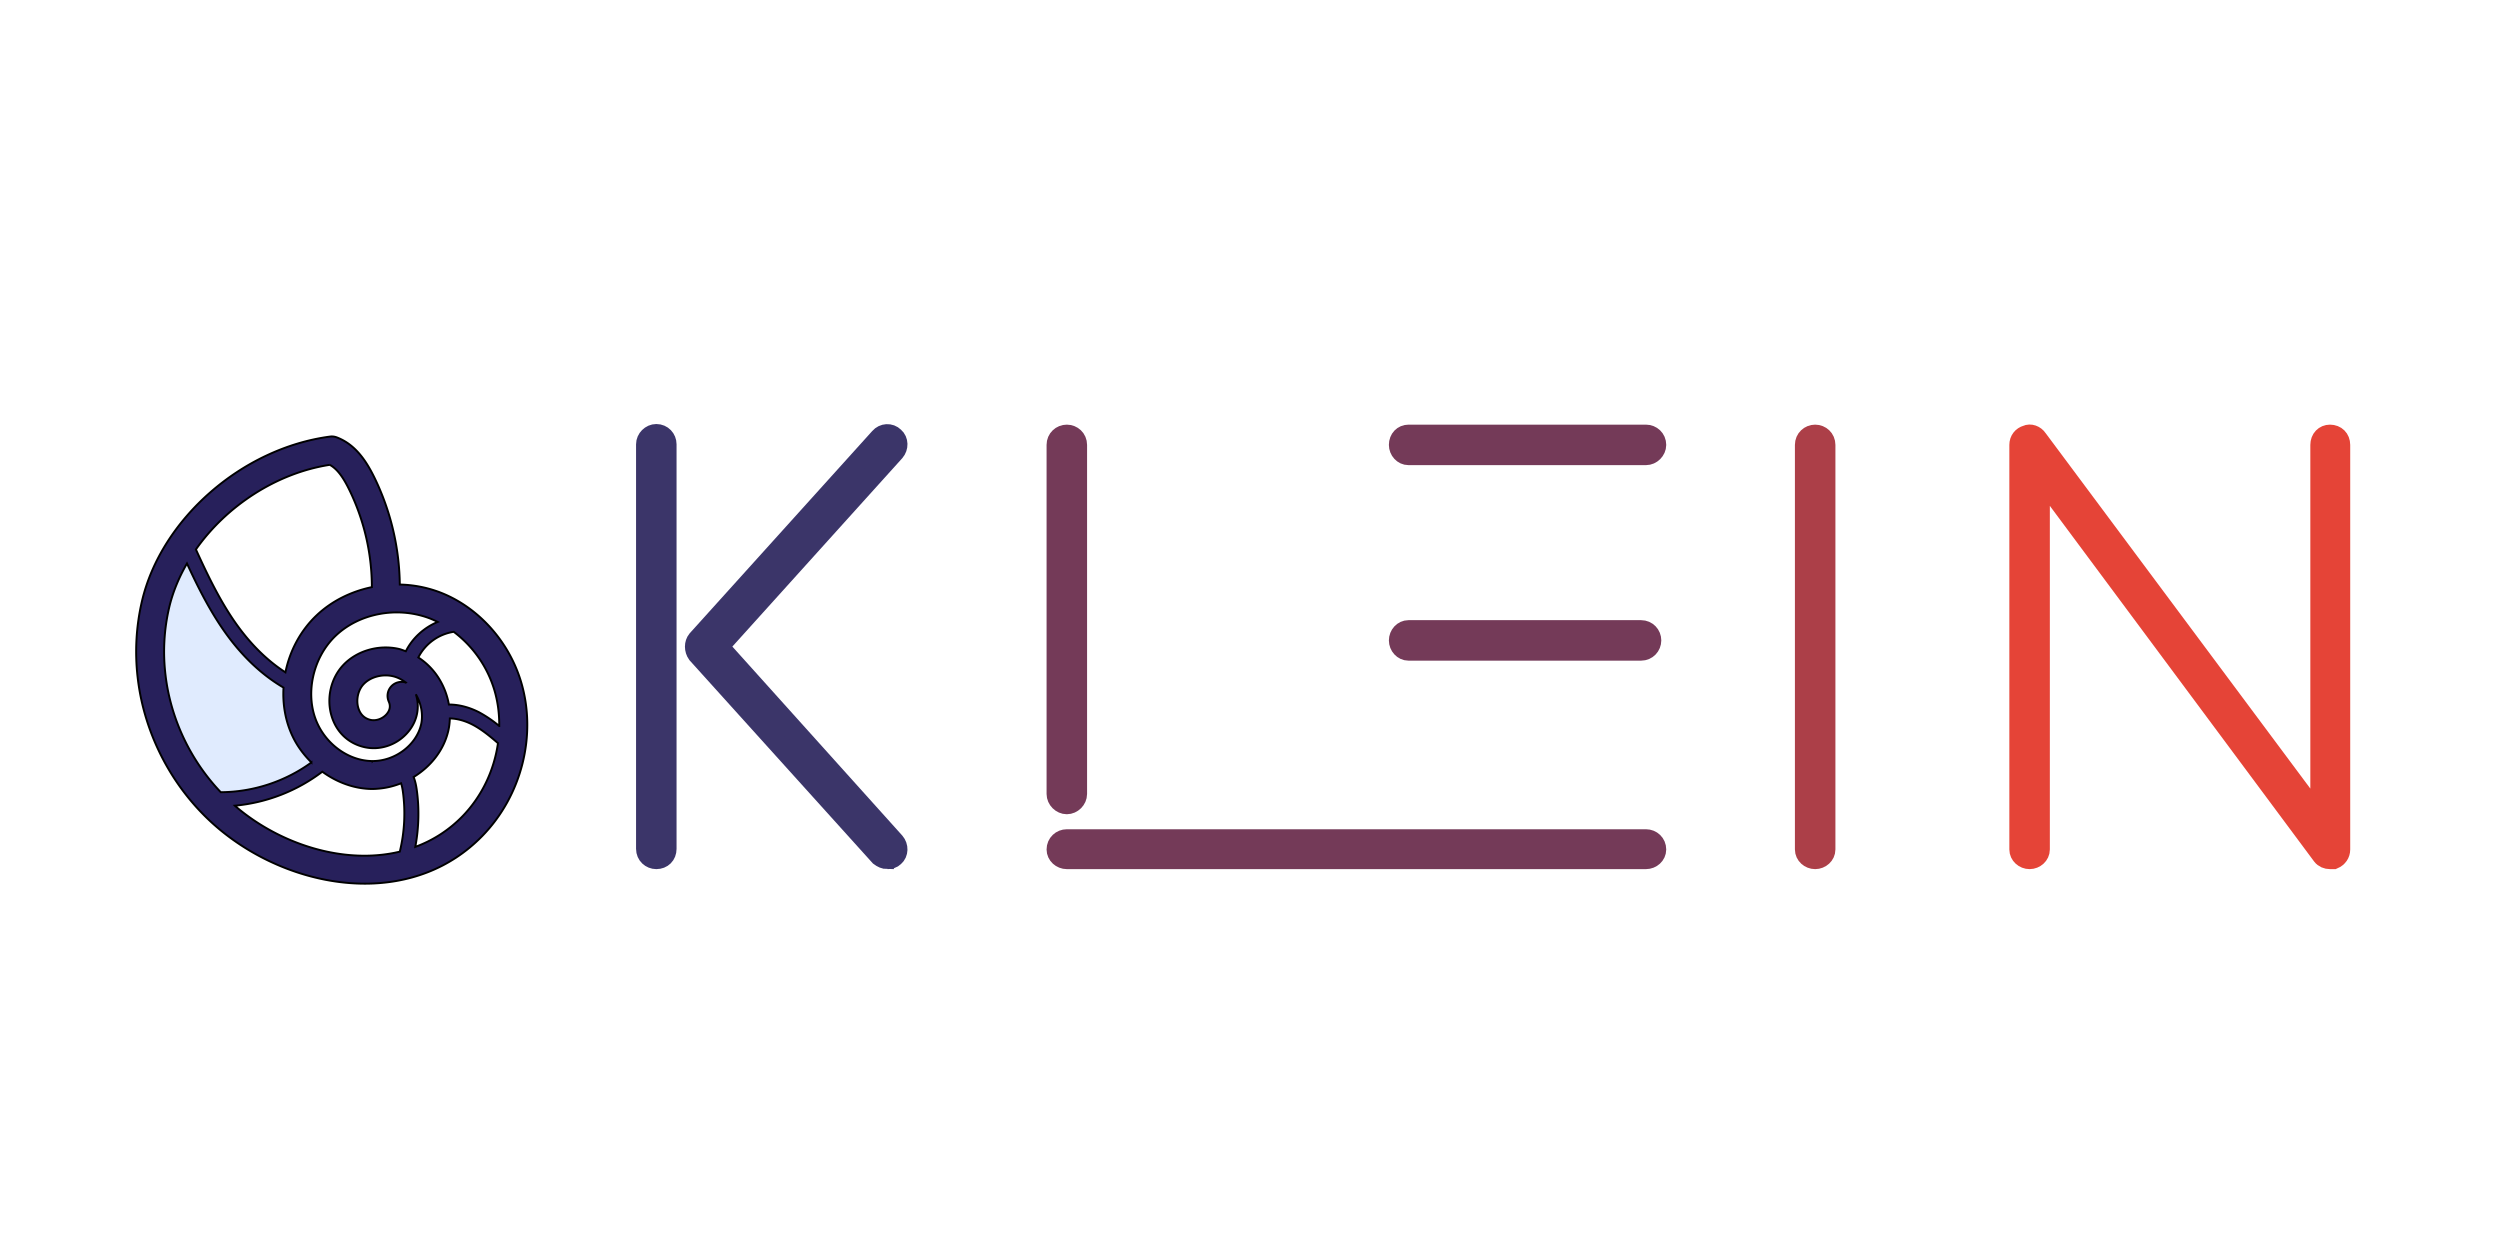 <svg width="1280" height="640" xmlns="http://www.w3.org/2000/svg">
 <g>
  <title>background</title>
  <rect x="-1" y="-1" width="1282" height="642" id="canvas_background" fill="none"/>
 </g>

 <g>
  <title>Layer 1</title>
  <g id="logo-group" stroke="null">
   <g id="logo-center" stroke="null">
    <g id="title" text-anchor="middle" font-family="'Brandmark Stencil 1'" font-size="72px" font-weight="normal" font-style="normal" stroke="null">
     <path id="path98315" d="m336.027,439.993c-2.842,0 -5.368,-2.211 -5.368,-5.368l0,-207.157c0,-2.842 2.526,-5.368 5.368,-5.368c3.158,0 5.368,2.526 5.368,5.368l0,207.157c0,3.158 -2.211,5.368 -5.368,5.368zm118.421,0c-1.579,0 -2.842,-0.632 -4.105,-1.579l-93.473,-103.579c-1.579,-2.211 -1.579,-5.368 0,-7.263l93.473,-103.579c1.895,-2.211 5.368,-2.526 7.579,-0.316c2.211,1.895 2.211,5.368 0.316,7.579l-90,99.789l90,100.105c1.895,2.211 1.895,5.684 -0.316,7.579c-0.947,0.947 -2.211,1.263 -3.474,1.263l0,0z" stroke-width="10" stroke-miterlimit="2" fill="#3b3569" stroke="#3b3569"/>
     <path id="path98317" d="m546.214,411.888c2.842,0 5.368,-2.526 5.368,-5.368l0,-178.736c0,-3.158 -2.526,-5.368 -5.368,-5.368c-2.842,0 -5.368,2.211 -5.368,5.368l0,178.736c0,2.842 2.526,5.368 5.368,5.368zm174.947,-178.736l121.579,0c2.842,0 5.368,-2.526 5.368,-5.368c0,-3.158 -2.526,-5.368 -5.368,-5.368l-121.579,0c-2.842,0 -5.053,2.211 -5.053,5.368c0,2.842 2.211,5.368 5.053,5.368zm0,100.105l119.052,0c3.158,0 5.368,-2.526 5.368,-5.368c0,-2.842 -2.211,-5.368 -5.368,-5.368l-119.052,0c-2.842,0 -5.053,2.526 -5.053,5.368c0,2.842 2.211,5.368 5.053,5.368zm121.579,96.316l-296.526,0c-2.842,0 -5.368,2.211 -5.368,5.368c0,2.842 2.526,5.053 5.368,5.053l296.526,0c2.842,0 5.368,-2.211 5.368,-5.053c0,-3.158 -2.526,-5.368 -5.368,-5.368z" stroke-width="10" stroke-miterlimit="2" fill="#743a58" stroke="#743a58"/>
     <path id="path98319" d="m929.364,222.415c-2.842,0 -5.368,2.211 -5.368,5.368l0,207.157c0,2.842 2.526,5.053 5.368,5.053c2.842,0 5.368,-2.211 5.368,-5.053l0,-207.157c0,-3.158 -2.526,-5.368 -5.368,-5.368z" stroke-width="10" stroke-miterlimit="2" fill="#ac3f48" stroke="#ac3f48"/>
     <path id="path98321" d="m1192.939,222.415c-2.842,0 -5.053,2.211 -5.053,5.368l0,191.052l-144.631,-194.21c-1.263,-1.895 -3.789,-2.842 -5.684,-1.895c-2.211,0.632 -3.789,2.526 -3.789,5.053l0,207.157c0,2.842 2.526,5.053 5.368,5.053c2.842,0 5.368,-2.211 5.368,-5.053l0,-191.052l144.315,194.21c0.947,1.263 2.526,1.895 4.105,1.895l1.895,0c2.211,-0.947 3.474,-2.842 3.474,-5.053l0,-207.157c0,-3.158 -2.211,-5.368 -5.368,-5.368z" stroke-width="10" stroke-miterlimit="2" fill="#e54437" stroke="#e54437"/>
    </g>
   </g>
  </g>
  <g stroke="null">
   <path stroke="null" p-id="10484" fill="#E0EBFE" d="m152.407,350.722s-39.47,-16.33 -57.939,-73.583c0,0 -28.641,37.968 -14.907,80.521s30.686,52.982 30.686,52.982s44.52,-5.35 57.124,-22.632c0,0 -13.662,-6.008 -14.964,-37.288z"/>
   <path stroke="null" data-spm-anchor-id="a313x.7781069.0.i45" p-id="10485" fill="#27205b" d="m224.13,302.869a61.351,61.351 0 0 0 -19.435,-3.576a128.482,128.482 0 0 0 -11.123,-50.772c-4.642,-10.358 -10.422,-20.508 -21.151,-24.585a7.103,7.103 0 0 0 -3.483,-0.401c-45.014,5.966 -86.386,42.174 -96.243,84.226a114.305,114.305 0 0 0 -2.16,39.57c3.462,29.377 18.326,57.224 40.772,76.394c20.672,17.639 48.497,28.712 75.521,28.712c21.952,0 43.376,-7.303 60.013,-24.32c20.3,-20.751 28.118,-51.766 19.942,-79.033c-6.409,-21.337 -22.746,-39.055 -42.653,-46.215zm-55.292,-64.87c4.735,2.589 8.133,8.462 11.688,16.38a114.276,114.276 0 0 1 9.878,46.23c-10.565,2.189 -20.457,7.06 -28.161,14.313c-8.383,7.883 -13.884,18.326 -16.108,29.32c-9.9,-6.402 -19.013,-15.515 -27.06,-27.517c-7.396,-11.044 -13.247,-23.29 -18.769,-35.407c15.608,-22.217 41.158,-39.07 68.525,-43.318l0.007,0zm-84.09,107.667a99.999,99.999 0 0 1 1.874,-34.642c1.831,-7.811 4.993,-15.372 9.106,-22.518c5.093,10.994 10.586,22.01 17.41,32.196c9.356,13.97 20.15,24.392 32.024,31.351c-0.501,8.555 0.944,17.146 4.614,24.871c2.403,5.079 5.772,9.571 9.678,13.44a80.006,80.006 0 0 1 -46.423,15.25c-15.486,-16.266 -25.658,-37.596 -28.283,-59.949zm119.955,90.371c-28.34,6.824 -61.158,-3.612 -84.105,-23.197c-0.122,-0.107 -0.222,-0.229 -0.343,-0.329a87.173,87.173 0 0 0 44.77,-17.396c7.461,5.436 16.294,8.727 25.293,8.841a40.343,40.343 0 0 0 15.028,-2.918c0.443,1.309 0.715,2.775 0.916,4.177a83.003,83.003 0 0 1 -1.559,30.822zm-13.898,-46.38l-0.3,0c-11.352,-0.143 -22.532,-7.725 -27.811,-18.862c-6.86,-14.449 -2.84,-33.991 9.349,-45.45c11.967,-11.259 30.937,-14.885 47.238,-9.013c1.645,0.587 3.24,1.323 4.814,2.096c-6.981,2.897 -12.961,8.29 -16.309,15.028c-1.23,-0.443 -2.432,-0.959 -3.712,-1.245c-10.207,-2.253 -21.266,0.93 -28.168,8.126c-6.509,6.781 -8.905,17.117 -6.123,26.337c2.504,8.262 8.655,14.048 16.895,15.88c8.197,1.838 17.024,-1.323 22.503,-8.04c4.521,-5.544 5.851,-12.518 3.734,-19.041c2.833,4.843 3.827,10.615 2.661,15.579c-2.489,10.486 -13.333,18.598 -24.771,18.598l0,0.007zm8.233,-30.45c0.98,2.182 0.665,4.292 -0.944,6.266c-2.024,2.475 -5.436,3.741 -8.319,3.119c-3.948,-0.88 -5.608,-3.784 -6.295,-6.066c-1.273,-4.213 -0.143,-9.263 2.747,-12.282c2.718,-2.833 6.938,-4.442 11.216,-4.442c1.187,0 2.382,0.122 3.541,0.379c2.432,0.536 4.735,1.667 6.788,3.29a7.153,7.153 0 0 0 -8.727,9.728l-0.007,0.007zm37.582,58.905a64.813,64.813 0 0 1 -23.984,15.493c1.824,-9.685 2.096,-19.692 0.715,-29.399c-0.286,-2.003 -0.722,-4.242 -1.574,-6.366c8.698,-5.308 15.372,-13.598 17.718,-23.498c0.501,-2.124 0.751,-4.313 0.823,-6.509c4.642,0.1 8.941,1.738 11.967,3.362c4.549,2.432 8.684,5.858 12.675,9.313c-1.974,13.898 -8.247,27.289 -18.34,37.603zm9.034,-53.225c-3.906,-2.089 -9.556,-4.177 -15.822,-4.163a37.317,37.317 0 0 0 -5.164,-13.448a34.663,34.663 0 0 0 -10.486,-10.658a24.513,24.513 0 0 1 18.133,-13.126a58.297,58.297 0 0 1 20.765,29.706c1.81,6.03 2.582,12.274 2.539,18.526a62.889,62.889 0 0 0 -9.964,-6.838z"/>
  </g>
 </g>
</svg>